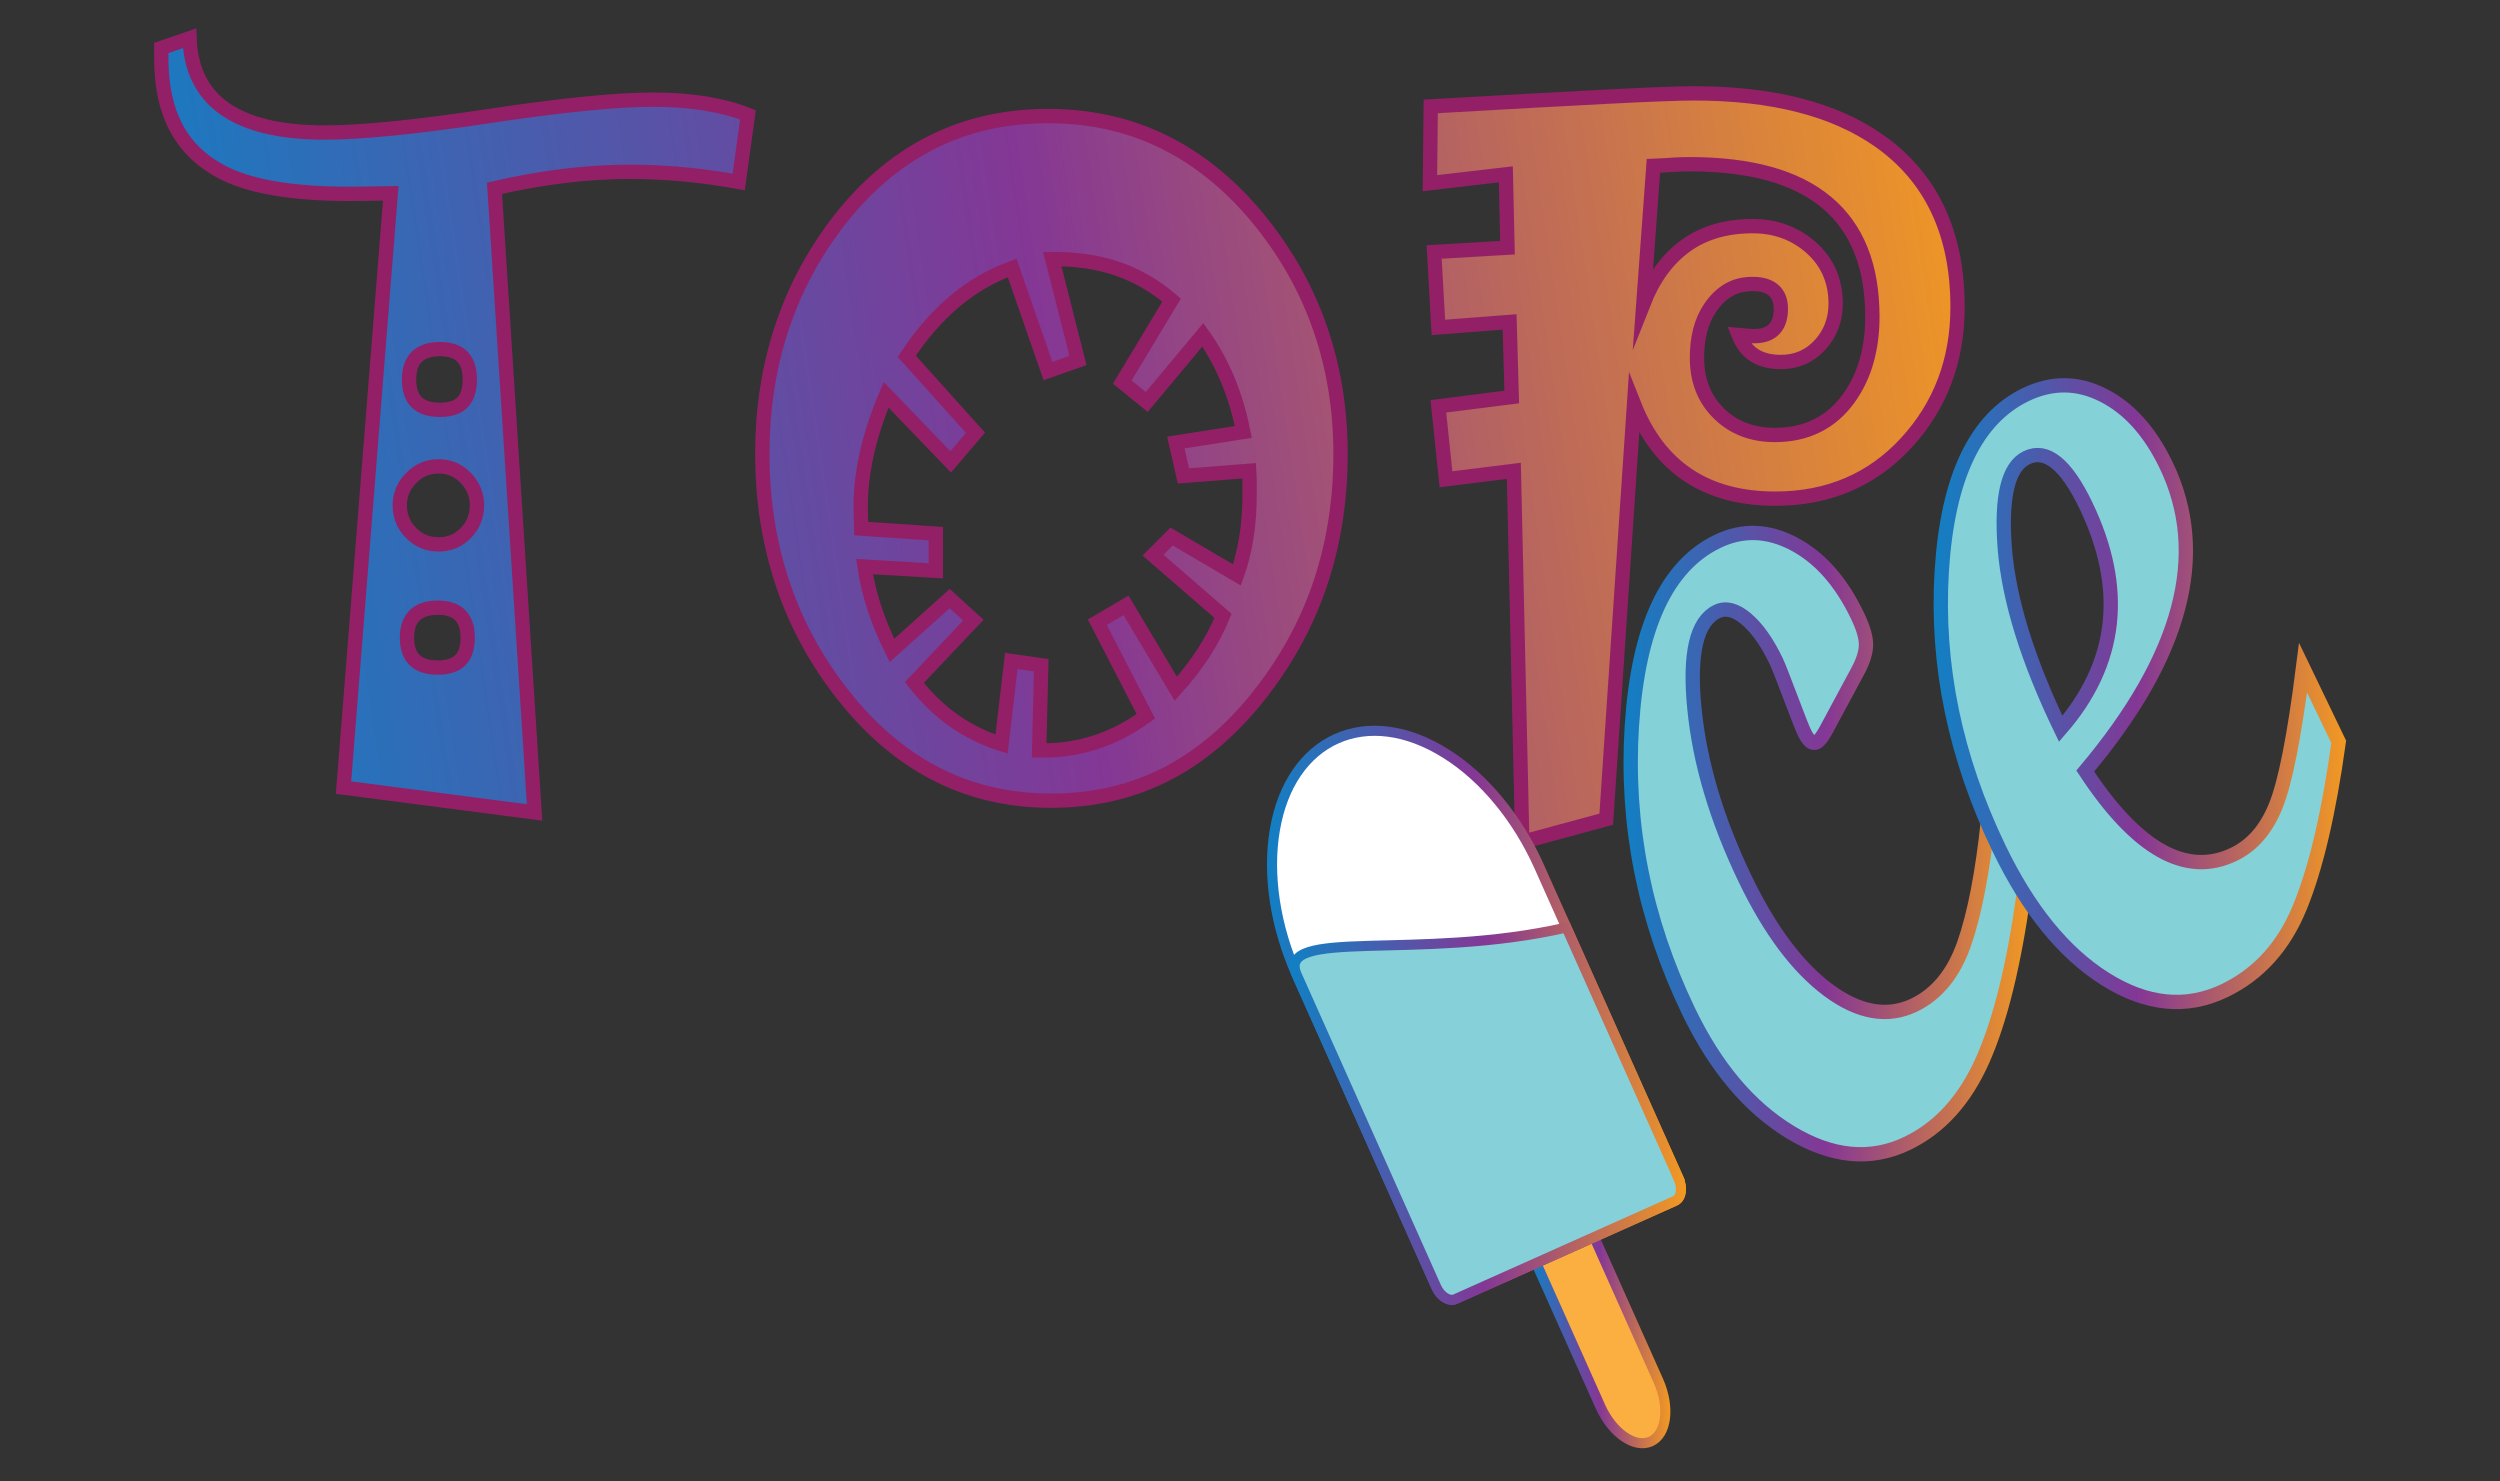 
<svg version="1.1" id="Слой_1" xmlns="http://www.w3.org/2000/svg" x="0px" y="0px"
	 width="153.07px" height="90.708px" viewBox="0 -2.834 153.07 90.708" enable-background="new 0 -2.834 153.07 90.708"
	 xml:space="preserve">
<rect x="0" y="-2.834" width="153.07" height="90.708" fill="#333333" stroke="none"/>
<g>
	<g>
		
			<linearGradient id="SVGID_1_" gradientUnits="userSpaceOnUse" x1="-166.865" y1="184.872" x2="-53.069" y2="201.787" gradientTransform="matrix(1 0 0 -1 174.315 210.269)">
			<stop  offset="0" style="stop-color:#1180C4"/>
			<stop  offset="0.494" style="stop-color:#843795"/>
			<stop  offset="1" style="stop-color:#F29922"/>
		</linearGradient>
		<path fill="url(#SVGID_1_)" stroke="#932067" stroke-width="0.877" stroke-miterlimit="10" d="M45.794,4.199l-0.565,4.105
			c-1.135-0.205-2.261-0.36-3.378-0.466c-1.116-0.103-2.209-0.153-3.272-0.153c-1.359,0-2.729,0.086-4.112,0.259
			c-1.384,0.172-2.78,0.422-4.189,0.748L32.73,46.91l-11.697-1.521l2.893-36.387l-1.757,0.026c-1.876,0.034-3.523-0.054-4.945-0.262
			c-1.418-0.206-2.594-0.544-3.522-1.006c-1.292-0.653-2.253-1.563-2.882-2.717S9.875,2.459,9.875,0.751V0.105l1.729-0.595
			c0.069,1.933,0.797,3.378,2.183,4.336c1.387,0.956,3.413,1.436,6.081,1.436c2.256,0,5.608-0.335,10.061-1.007
			c4.448-0.671,7.803-1.006,10.056-1.006c1.189,0,2.272,0.079,3.256,0.246C44.219,3.678,45.073,3.908,45.794,4.199z M29.205,28.098
			c0-0.636-0.229-1.19-0.685-1.665c-0.456-0.475-1.013-0.711-1.668-0.711c-0.652,0-1.213,0.236-1.678,0.711
			s-0.697,1.029-0.697,1.665c0,0.675,0.232,1.238,0.697,1.705c0.465,0.466,1.024,0.696,1.678,0.696c0.655,0,1.212-0.23,1.668-0.696
			C28.976,29.336,29.205,28.772,29.205,28.098z M28.636,36.206c0-0.602-0.151-1.057-0.451-1.369
			c-0.303-0.308-0.762-0.464-1.382-0.464c-0.619,0-1.09,0.156-1.407,0.464c-0.319,0.313-0.478,0.769-0.478,1.369
			c0,0.62,0.157,1.083,0.478,1.385c0.317,0.301,0.788,0.45,1.407,0.45c0.62,0,1.079-0.149,1.382-0.45
			C28.485,37.289,28.636,36.826,28.636,36.206z M28.766,20.402c0-0.617-0.152-1.085-0.453-1.395
			c-0.302-0.31-0.763-0.466-1.381-0.466c-0.62,0-1.09,0.156-1.407,0.466c-0.318,0.31-0.479,0.776-0.479,1.395
			c0,0.638,0.16,1.108,0.479,1.408c0.317,0.302,0.787,0.45,1.407,0.45c0.618,0,1.079-0.148,1.381-0.45
			C28.614,21.511,28.766,21.04,28.766,20.402z"/>
		
			<linearGradient id="SVGID_2_" gradientUnits="userSpaceOnUse" x1="-165.66" y1="176.773" x2="-51.868" y2="193.688" gradientTransform="matrix(1 0 0 -1 174.315 210.269)">
			<stop  offset="0" style="stop-color:#1180C4"/>
			<stop  offset="0.494" style="stop-color:#843795"/>
			<stop  offset="1" style="stop-color:#F29922"/>
		</linearGradient>
		<path fill="url(#SVGID_2_)" stroke="#932067" stroke-width="0.877" stroke-miterlimit="10" d="M82.078,24.972
			c0,2.724-0.389,5.279-1.162,7.678c-0.771,2.394-1.952,4.633-3.535,6.718c-1.72,2.273-3.659,3.977-5.818,5.115
			c-2.158,1.138-4.563,1.706-7.211,1.706c-2.621,0-5.012-0.568-7.172-1.706c-2.165-1.14-4.105-2.842-5.829-5.115
			c-1.566-2.07-2.739-4.306-3.514-6.718c-0.775-2.413-1.162-4.972-1.162-7.678c0-2.703,0.382-5.234,1.15-7.597
			c0.766-2.36,1.905-4.538,3.422-6.535c1.673-2.188,3.585-3.829,5.737-4.923c2.154-1.097,4.55-1.643,7.184-1.643
			c2.633,0,5.037,0.546,7.214,1.643c2.175,1.094,4.133,2.729,5.869,4.896c1.604,2.015,2.805,4.2,3.613,6.562
			C81.671,19.737,82.078,22.269,82.078,24.972z M76.513,27.415c0-0.227,0-0.453,0-0.688c0-0.229-0.009-0.478-0.027-0.737
			l-4.025,0.313l-0.467-2.042l4.132-0.647c-0.224-1.14-0.541-2.203-0.953-3.196c-0.415-0.988-0.923-1.91-1.525-2.754l-3.435,4.112
			l-1.498-1.216l3.021-5.018c-0.999-0.863-2.102-1.5-3.306-1.917c-1.205-0.412-2.54-0.611-4.003-0.594l1.574,6.208l-1.834,0.648
			l-2.193-6.313c-1.292,0.466-2.47,1.149-3.538,2.055c-1.067,0.906-2.04,2.022-2.918,3.352l4.209,4.681l-1.521,1.783l-3.953-4.111
			c-0.55,1.294-0.954,2.547-1.211,3.751c-0.259,1.206-0.372,2.362-0.338,3.464l0.025,0.983L57.3,29.84v2.275l-4.366-0.259
			c0.122,0.842,0.325,1.696,0.609,2.556c0.283,0.86,0.642,1.72,1.068,2.581l3.538-3.176l1.448,1.318l-3.614,3.819
			c0.737,0.948,1.554,1.731,2.439,2.35c0.886,0.62,1.854,1.094,2.903,1.424l0.594-5.089l1.834,0.259l-0.129,5.215h0.285
			c1.084,0,2.146-0.163,3.188-0.503c1.04-0.334,2.062-0.863,3.061-1.587l-2.97-5.759l1.755-1.033l3.048,5.109
			c0.636-0.702,1.195-1.425,1.682-2.166c0.479-0.739,0.885-1.507,1.211-2.299l-4.286-3.719l1.137-1.136l4.003,2.35
			c0.257-0.725,0.451-1.498,0.579-2.324C76.448,29.222,76.513,28.345,76.513,27.415z"/>
		
			<linearGradient id="SVGID_3_" gradientUnits="userSpaceOnUse" x1="-164.954" y1="172.022" x2="-51.161" y2="188.937" gradientTransform="matrix(1 0 0 -1 174.315 210.269)">
			<stop  offset="0" style="stop-color:#1180C4"/>
			<stop  offset="0.494" style="stop-color:#843795"/>
			<stop  offset="1" style="stop-color:#F29922"/>
		</linearGradient>
		<path fill="url(#SVGID_3_)" stroke="#932067" stroke-width="0.877" stroke-miterlimit="10" d="M119.857,15.96
			c0,3.275-1.051,6.051-3.146,8.326c-2.099,2.275-4.774,3.412-8.021,3.412c-2.122,0-3.901-0.483-5.342-1.447
			c-1.439-0.964-2.538-2.409-3.3-4.339l-1.702,25.411l-5.139,1.393L92.69,25.994l-4.155,0.517l-0.466-4.468l4.492-0.567
			l-0.131-4.599l-4.361,0.335l-0.259-4.617l4.492-0.263L92.2,7.839l-4.65,0.542l0.052-4.699c4.497-0.261,8.084-0.456,10.766-0.595
			c2.681-0.137,4.459-0.204,5.337-0.204c2.409,0,4.554,0.239,6.438,0.722c1.885,0.48,3.515,1.202,4.894,2.167
			c1.596,1.117,2.803,2.525,3.609,4.231C119.454,11.706,119.857,13.692,119.857,15.96z M114.642,16.567
			c0-3.115-0.935-5.451-2.808-7.011c-1.863-1.561-4.666-2.336-8.401-2.336c-0.344,0-0.7,0.013-1.06,0.038
			c-0.36,0.024-0.739,0.048-1.138,0.063l-0.617,8.444c0.617-1.567,1.483-2.75,2.596-3.553c1.108-0.8,2.475-1.199,4.092-1.199
			c1.411,0,2.612,0.442,3.604,1.328c0.986,0.891,1.483,2.027,1.483,3.424c0,0.982-0.321,1.818-0.954,2.517
			c-0.64,0.698-1.439,1.048-2.402,1.048c-0.64,0-1.173-0.133-1.601-0.398c-0.433-0.27-0.756-0.687-0.982-1.253l0.57,0.051
			c0.67,0.067,1.177-0.038,1.512-0.323c0.332-0.283,0.501-0.728,0.501-1.329c0-0.499-0.146-0.879-0.44-1.136
			c-0.291-0.259-0.72-0.388-1.29-0.388s-1.063,0.124-1.482,0.374c-0.426,0.25-0.798,0.613-1.124,1.098
			c-0.275,0.412-0.479,0.875-0.607,1.381c-0.128,0.51-0.193,1.063-0.193,1.665c0,1.396,0.449,2.532,1.344,3.41
			c0.896,0.879,2.037,1.316,3.433,1.316c0.966,0,1.827-0.189,2.583-0.567c0.761-0.378,1.403-0.938,1.937-1.678
			c0.482-0.674,0.847-1.426,1.085-2.263C114.52,18.458,114.642,17.547,114.642,16.567z"/>
	</g>
	
		<linearGradient id="SVGID_4_" gradientUnits="userSpaceOnUse" x1="-80.666" y1="131.101" x2="-72.04" y2="131.101" gradientTransform="matrix(1 0 0 -1 174.315 210.269)">
		<stop  offset="0" style="stop-color:#1180C4"/>
		<stop  offset="0.494" style="stop-color:#843795"/>
		<stop  offset="1" style="stop-color:#F29922"/>
	</linearGradient>
	<path fill="#FBAF40" stroke="url(#SVGID_4_)" stroke-width="0.618" stroke-miterlimit="10" d="M97.991,83.291
		c0.72,1.613,2.098,2.571,3.079,2.135c0.977-0.44,1.188-2.103,0.467-3.721l-3.931-8.8l-3.55,1.591L97.991,83.291z"/>
	
		<linearGradient id="SVGID_5_" gradientUnits="userSpaceOnUse" x1="-96.74" y1="150.937" x2="-71.082" y2="150.937" gradientTransform="matrix(1 0 0 -1 174.315 210.269)">
		<stop  offset="0" style="stop-color:#1180C4"/>
		<stop  offset="0.494" style="stop-color:#843795"/>
		<stop  offset="1" style="stop-color:#F29922"/>
	</linearGradient>
	<path fill="#FFFFFF" stroke="url(#SVGID_5_)" stroke-width="0.618" stroke-miterlimit="10" d="M88.546,43.319
		c-4.844-3.063-9.545-0.963-10.494,4.687c-0.458,2.718,0.027,5.901,1.349,8.858l8.537,19.099c0.262,0.584,0.783,0.914,1.171,0.746
		l0.002-0.002l13.438-6.01c0.387-0.171,0.493-0.777,0.229-1.357c0.004-0.004,0-0.004,0.004-0.008l-8.538-19.101
		C92.923,47.27,90.872,44.781,88.546,43.319z"/>
	
		<linearGradient id="SVGID_6_" gradientUnits="userSpaceOnUse" x1="-95.356" y1="144.94" x2="-71.082" y2="144.94" gradientTransform="matrix(1 0 0 -1 174.315 210.269)">
		<stop  offset="0" style="stop-color:#1180C4"/>
		<stop  offset="0.494" style="stop-color:#843795"/>
		<stop  offset="1" style="stop-color:#F29922"/>
	</linearGradient>
	<path fill="#86D1D9" stroke="url(#SVGID_6_)" stroke-width="0.618" stroke-miterlimit="10" d="M79.401,56.864l8.537,19.099
		c0.262,0.584,0.783,0.914,1.171,0.746l0.002-0.002l13.438-6.01c0.387-0.171,0.493-0.777,0.229-1.357
		c0.004-0.004,0-0.004,0.004-0.008l-6.872-15.377C86.832,56.037,78.08,53.907,79.401,56.864z"/>
	<g>
		
			<linearGradient id="SVGID_7_" gradientUnits="userSpaceOnUse" x1="-74.909" y1="161.449" x2="-49.949" y2="161.449" gradientTransform="matrix(1 0 0 -1 174.315 210.269)">
			<stop  offset="0" style="stop-color:#1180C4"/>
			<stop  offset="0.494" style="stop-color:#843795"/>
			<stop  offset="1" style="stop-color:#F29922"/>
		</linearGradient>
		<path fill="#85D1D8" stroke="url(#SVGID_7_)" stroke-width="0.877" stroke-miterlimit="10" d="M123.913,51.871
			c-0.604,4.375-1.442,7.778-2.526,10.215c-1.085,2.433-2.619,4.129-4.613,5.088c-2.235,1.074-4.613,0.852-7.134-0.674
			c-2.521-1.524-4.609-3.998-6.254-7.42c-2.697-5.605-3.854-11.428-3.47-17.465c0.385-6.034,2.135-9.803,5.244-11.301
			c1.528-0.737,3.085-0.684,4.678,0.155c1.59,0.84,2.883,2.3,3.882,4.378c0.356,0.738,0.534,1.334,0.53,1.789
			c0,0.455-0.165,0.986-0.49,1.597l-1.94,3.609c-0.233,0.438-0.439,0.697-0.609,0.778c-0.242,0.115-0.484-0.089-0.739-0.614
			c-0.102-0.211-0.385-0.927-0.846-2.148c-0.461-1.22-0.751-1.962-0.881-2.228c-0.556-1.155-1.165-2.016-1.824-2.569
			c-0.659-0.561-1.257-0.709-1.792-0.453c-1.252,0.604-1.714,2.577-1.386,5.921c0.326,3.34,1.364,6.827,3.112,10.46
			c1.509,3.134,3.201,5.396,5.083,6.796c1.876,1.396,3.635,1.701,5.265,0.918c1.391-0.675,2.409-1.916,3.049-3.729
			c0.639-1.816,1.133-4.363,1.48-7.642L123.913,51.871z"/>
		
			<linearGradient id="SVGID_8_" gradientUnits="userSpaceOnUse" x1="-55.924" y1="170.631" x2="-30.667" y2="170.631" gradientTransform="matrix(1 0 0 -1 174.315 210.269)">
			<stop  offset="0" style="stop-color:#1180C4"/>
			<stop  offset="0.494" style="stop-color:#843795"/>
			<stop  offset="1" style="stop-color:#F29922"/>
		</linearGradient>
		<path fill="#85D1D8" stroke="url(#SVGID_8_)" stroke-width="0.877" stroke-miterlimit="10" d="M143.196,42.588
			c-0.602,4.342-1.39,7.715-2.373,10.114c-0.98,2.4-2.52,4.107-4.616,5.116c-2.338,1.124-4.772,0.888-7.313-0.713
			c-2.534-1.597-4.702-4.267-6.501-8.002c-2.685-5.581-3.854-11.234-3.503-16.965c0.356-5.729,2.072-9.334,5.146-10.815
			c1.601-0.767,3.186-0.754,4.754,0.048c1.573,0.8,2.852,2.227,3.839,4.279c2.623,5.449,0.969,11.688-4.954,18.724
			c3.154,4.801,6.187,6.502,9.089,5.104c1.138-0.544,1.994-1.533,2.573-2.965c0.581-1.43,1.139-4.247,1.674-8.463L143.196,42.588z
			 M126.173,41.789c3.483-4.011,3.999-8.569,1.541-13.677c-1.214-2.526-2.423-3.5-3.628-2.922c-1.132,0.547-1.577,2.39-1.339,5.529
			C122.995,33.861,124.132,37.554,126.173,41.789z"/>
	</g>
</g>
</svg>
